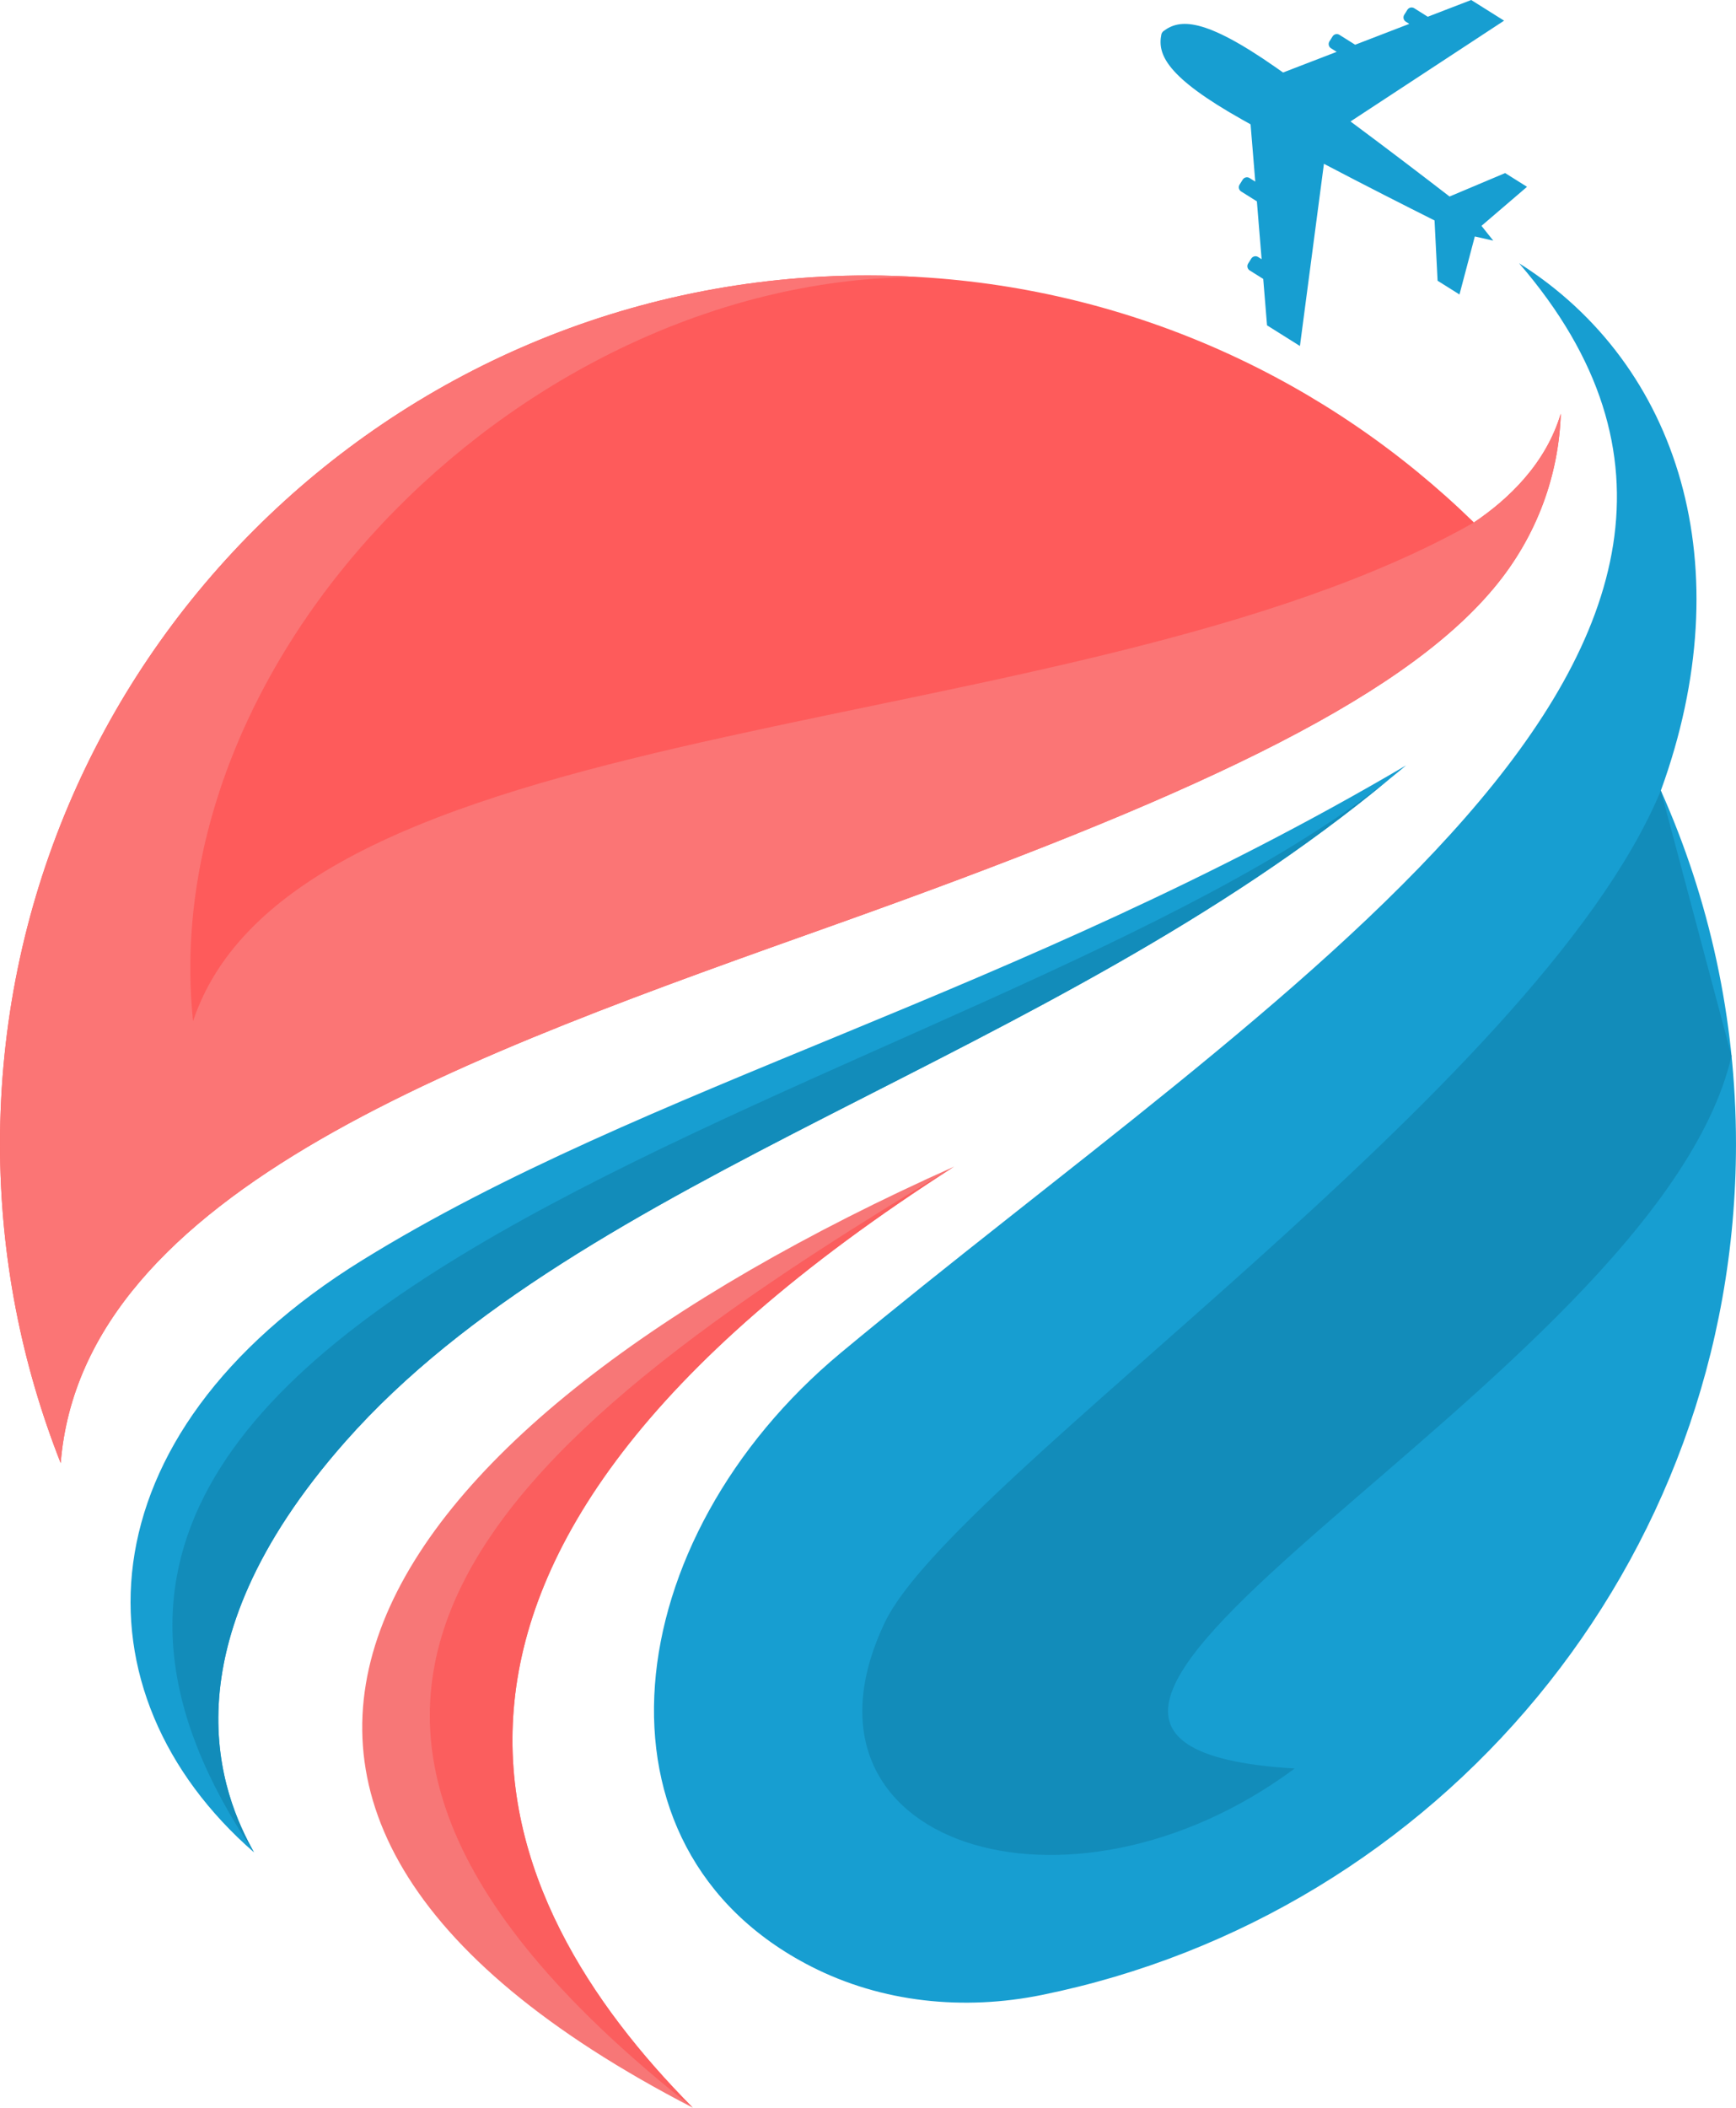 <?xml version="1.0" encoding="UTF-8" standalone="no"?>
<!-- Created with Inkscape (http://www.inkscape.org/) -->

<svg
   width="53.613mm"
   height="65.055mm"
   viewBox="0 0 202.63 245.878"
   version="1.1"
   id="svg1"
   xml:space="preserve"
   xmlns="http://www.w3.org/2000/svg"
   xmlns:svg="http://www.w3.org/2000/svg"><defs
     id="defs1" /><g
     id="layer1"
     transform="translate(-293.994,-401.78)"><g
       id="OBJECTS"
       transform="translate(144.957,342.176)">
	<g
   id="g9"
   transform="translate(219.595,20.812)">
		
		
		
		
		
		
		
		
		<g
   id="g1"
   transform="translate(-219.243,-35.187)"><path
     style="fill:#179ed1;fill-opacity:1"
     d="m 284.237,78.02 c -0.456,2.307 0.58,4.944 9.515,9.958 0.297,0.167 0.599,0.335 0.904,0.505 l 0.548,6.684 -0.664,-0.417 c -0.272,-0.171 -0.63,-0.089 -0.801,0.183 l -0.366,0.583 c -0.171,0.272 -0.089,0.63 0.183,0.801 l 1.836,1.152 0.553,6.748 -0.407,-0.256 c -0.272,-0.171 -0.63,-0.089 -0.801,0.183 l -0.366,0.583 c -0.171,0.272 -0.089,0.63 0.183,0.801 l 1.579,0.992 0.444,5.413 3.84,2.41 2.801,-21.254 c 4.83,2.534 9.579,4.939 12.91,6.607 l 0.357,7.033 2.554,1.603 1.791,-6.768 2.152,0.488 -1.375,-1.726 5.317,-4.554 -2.554,-1.603 -6.488,2.735 c -2.95,-2.274 -7.181,-5.507 -11.561,-8.756 l 17.925,-11.759 -3.84,-2.41 -5.068,1.953 -1.579,-0.992 c -0.272,-0.171 -0.63,-0.089 -0.801,0.183 l -0.366,0.583 c -0.171,0.272 -0.089,0.63 0.183,0.801 l 0.407,0.256 -6.318,2.434 -1.836,-1.153 c -0.272,-0.171 -0.63,-0.089 -0.801,0.183 l -0.366,0.583 c -0.171,0.272 -0.089,0.63 0.183,0.801 l 0.663,0.416 -6.258,2.411 c -0.285,-0.201 -0.568,-0.399 -0.847,-0.595 -8.399,-5.868 -11.224,-5.655 -13.104,-4.241 -0.135,0.102 -0.229,0.252 -0.261,0.418 z"
     id="path1" /><path
     style="fill:#fe5b5b;fill-opacity:1"
     d="m 330.863,122.23 c -0.217,6.917 -2.633,14.183 -7.85,20.399 -11.15,13.316 -36.216,24.733 -76.481,39.082 -42.815,15.25 -88.181,30.966 -90.764,62.948 -4.55,-11.533 -7.083,-24.083 -7.083,-37.216 0,-55.965 45.365,-101.33 101.313,-101.33 2.017,0 4,0.067 5.983,0.183 25.149,1.467 47.815,12.116 64.748,28.632 3.967,-2.665 8.384,-6.815 10.134,-12.698 z"
     id="path2" /><path
     style="fill:#f77777;fill-opacity:1"
     d="m 229.549,319.857 c -68.448,-35.316 -38.049,-79.148 30.499,-109.78 -72.564,46.382 -54.332,85.747 -30.499,109.78 z"
     id="path3" /><path
     style="fill:#179ed1;fill-opacity:1"
     d="m 312.813,163.262 c -0.6,0.517 -1.233,1.017 -1.867,1.533 -39.982,33.182 -94.031,45.782 -121.93,77.331 -21.566,24.399 -14.35,41.432 -10.683,47.948 -21.266,-18.516 -20.549,-48.565 12.633,-69.081 33.183,-20.499 76.032,-30.766 121.847,-57.731 z"
     id="path4" /><path
     style="fill:#fb7575;fill-opacity:1"
     d="m 330.863,122.23 c -0.217,6.917 -2.633,14.183 -7.85,20.399 -11.15,13.316 -36.216,24.733 -76.481,39.082 -42.815,15.25 -88.181,30.966 -90.764,62.948 -4.55,-11.533 -7.083,-24.083 -7.083,-37.216 0,-55.965 45.365,-101.33 101.313,-101.33 2.017,0 4,0.067 5.983,0.183 -45.515,0.083 -89.247,43.399 -84.764,86.814 12.333,-37.032 103.297,-31.966 149.512,-58.182 3.967,-2.665 8.384,-6.815 10.134,-12.698 z"
     id="path5" /><path
     style="fill:#179ed1;fill-opacity:1"
     d="m 342.545,166.204 c 9.496,-26.073 2.222,-49.666 -16.548,-61.514 38.58,44.679 -28.867,85.319 -79.147,127.088 -26.155,21.728 -30.606,57.771 -3.481,71.611 8.275,4.222 17.832,5.167 26.935,3.315 46.223,-9.404 81.011,-50.266 81.011,-99.265 0,-14.689 -3.142,-28.638 -8.77,-41.235 z"
     id="path6" /><path
     style="fill:#128cba;fill-opacity:1"
     d="m 342.545,166.204 c -14.421,34.724 -82.572,80.208 -90.589,97.063 -12.34,25.944 21.489,36.595 47.847,17.021 -49.975,-2.979 42.054,-44.812 50.99,-83.109"
     id="path7" /><path
     style="fill:#fb5e5e;fill-opacity:1"
     d="m 229.549,319.857 c -59.015,-46.515 -24.116,-77.164 30.499,-109.78 -72.564,46.382 -54.332,85.747 -30.499,109.78 z"
     id="path8" /><path
     style="fill:#128cba;fill-opacity:1"
     d="m 310.947,164.795 c -39.982,33.182 -94.031,45.782 -121.93,77.331 -21.566,24.399 -14.35,41.432 -10.683,47.948 -45.765,-67.414 85.764,-87.963 132.613,-125.279 z"
     id="path9" /></g>
	</g>
	
	
		
	
</g></g></svg>
